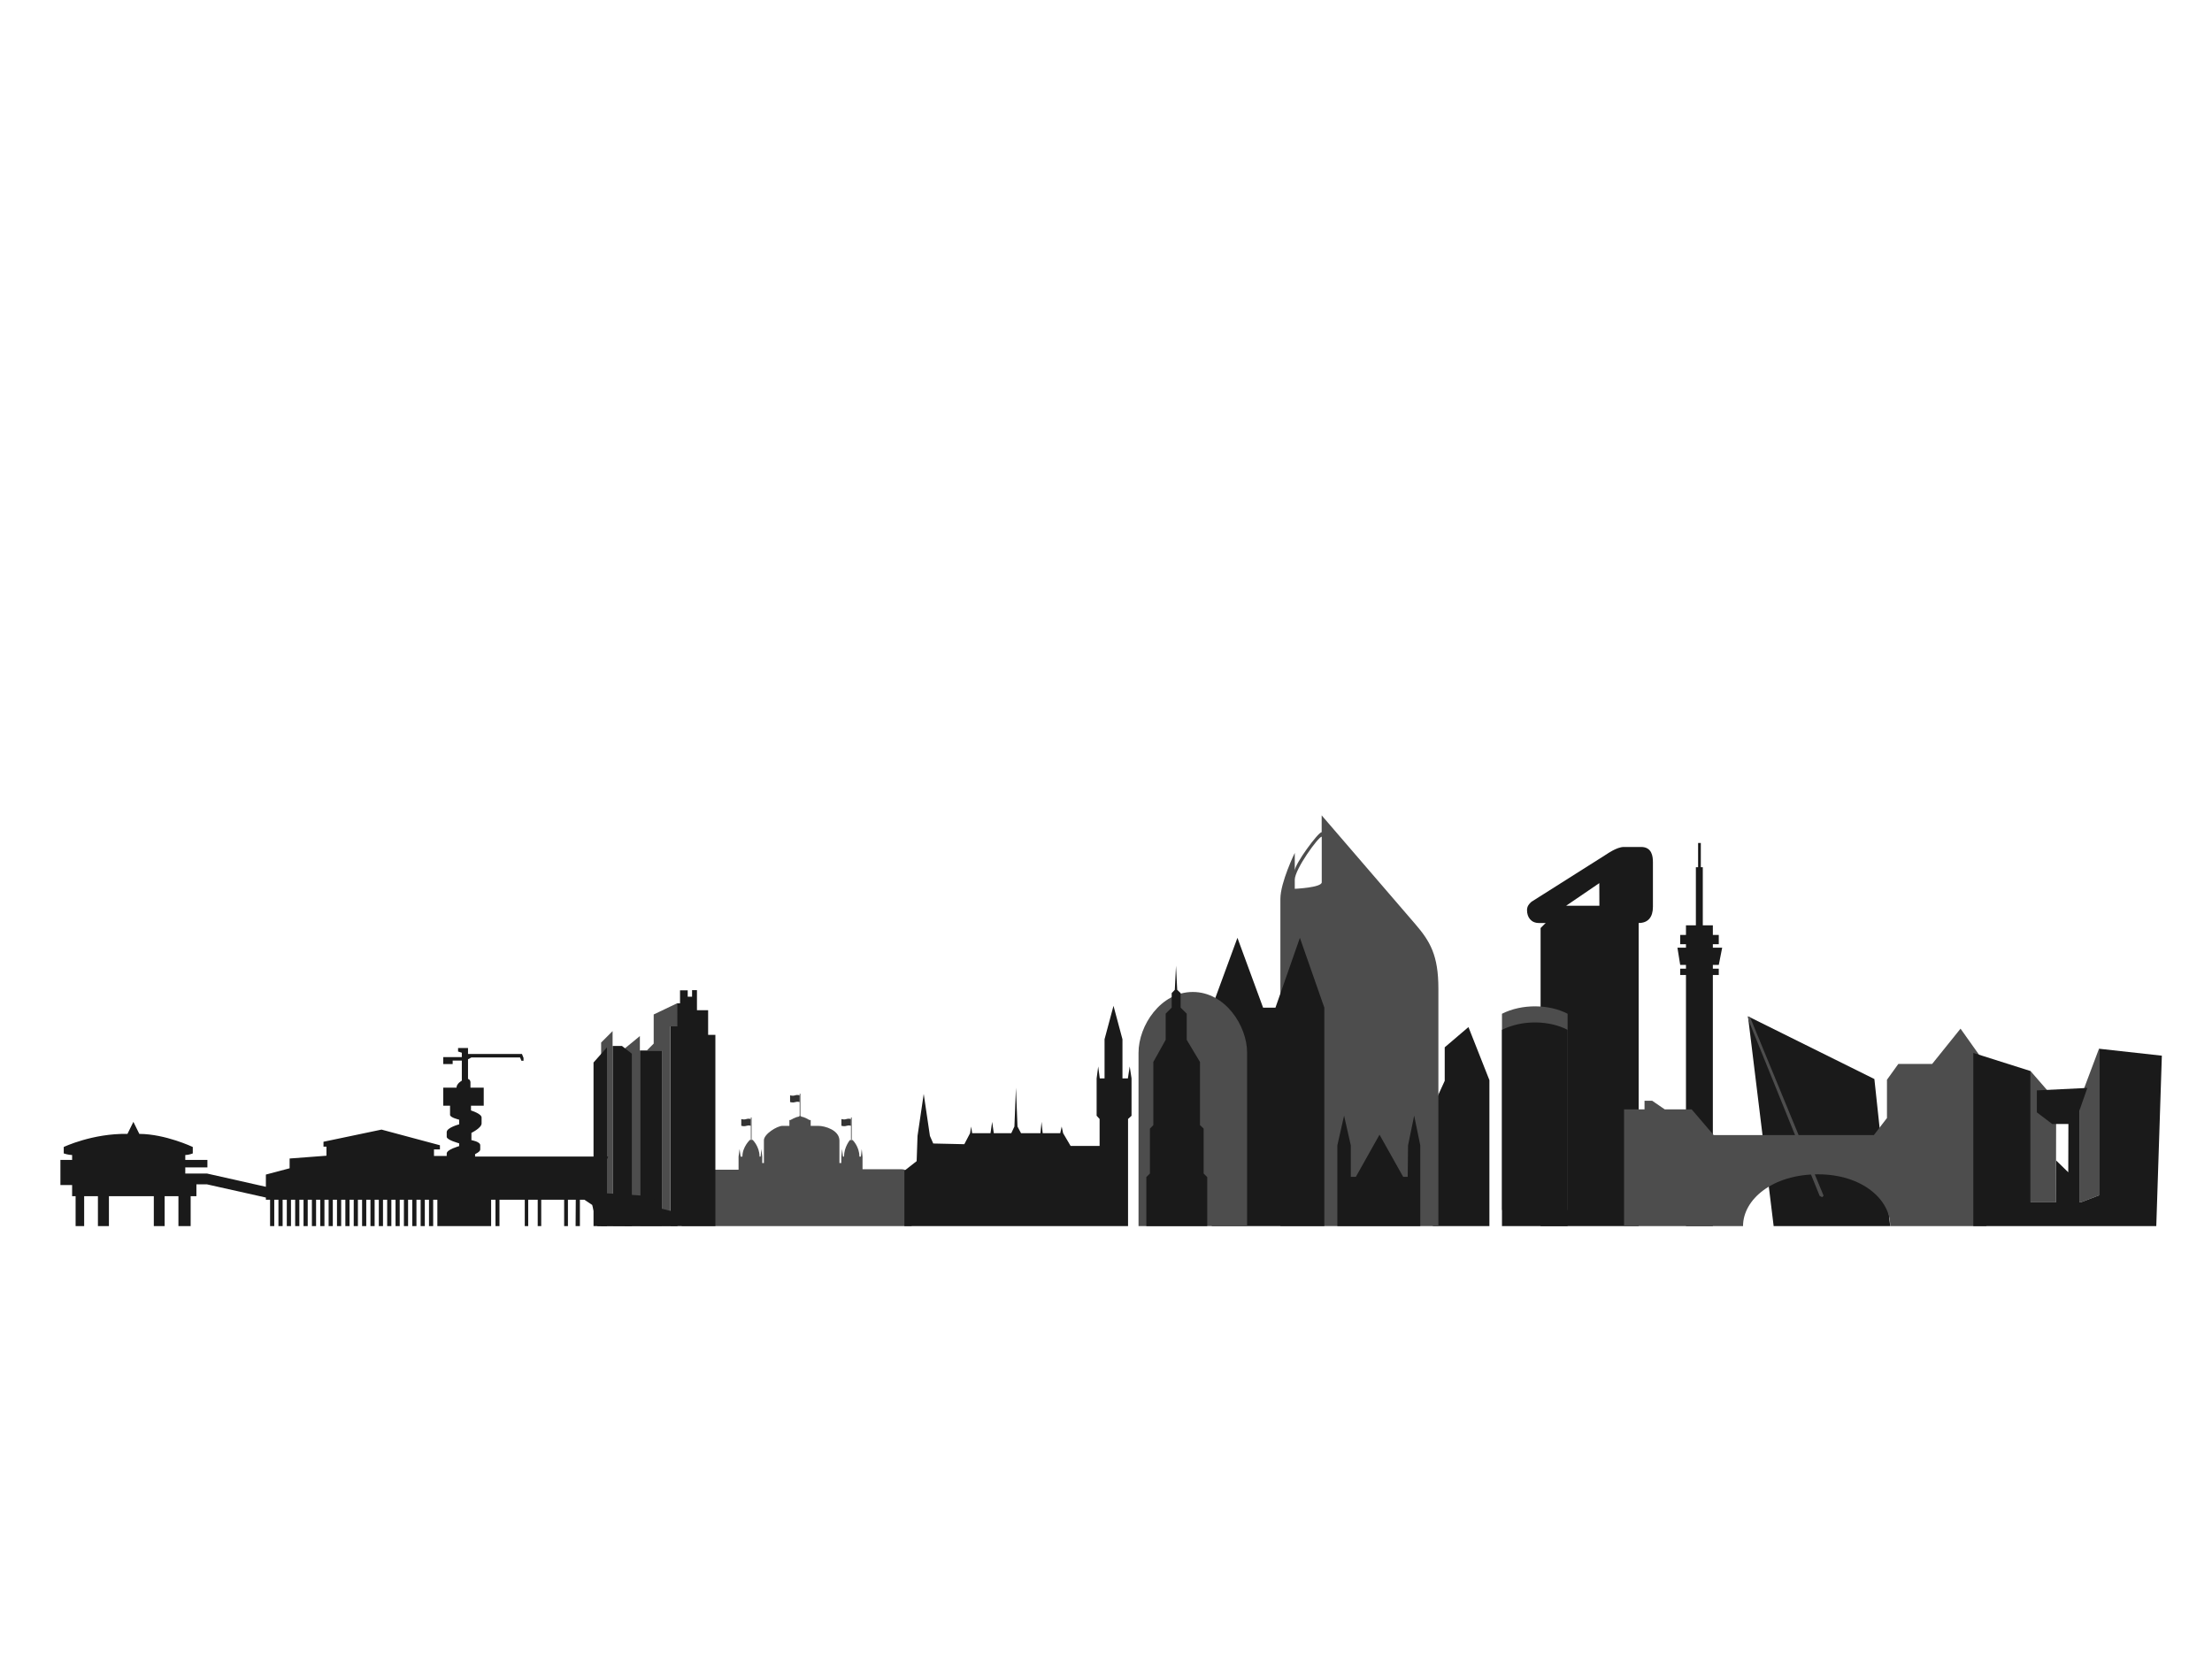 <?xml version="1.0" encoding="UTF-8" standalone="no"?>
<!-- Created with Inkscape (http://www.inkscape.org/) -->

<svg
   xmlns:dc="http://purl.org/dc/elements/1.1/"
   xmlns:cc="http://creativecommons.org/ns#"
   xmlns:rdf="http://www.w3.org/1999/02/22-rdf-syntax-ns#"
   xmlns:svg="http://www.w3.org/2000/svg"
   xmlns="http://www.w3.org/2000/svg"
   xmlns:sodipodi="http://sodipodi.sourceforge.net/DTD/sodipodi-0.dtd"
   xmlns:inkscape="http://www.inkscape.org/namespaces/inkscape"
   width="1600"
   height="1200"
   id="svg2"
   version="1.1"
   inkscape:version="0.48.4 r9939"
   sodipodi:docname="skyline.svg">
  <defs
     id="defs4" />
  <sodipodi:namedview
     id="base"
     pagecolor="#ffffff"
     bordercolor="#666666"
     borderopacity="1.0"
     inkscape:pageopacity="0.0"
     inkscape:pageshadow="2"
     inkscape:zoom="0.49497475"
     inkscape:cx="74.87301"
     inkscape:cy="669.51791"
     inkscape:document-units="px"
     inkscape:current-layer="g3126"
     showgrid="false"
     width="1600px"
     inkscape:object-paths="true"
     showguides="true"
     inkscape:guide-bbox="true"
     inkscape:object-nodes="false"
     inkscape:snap-intersection-paths="true"
     inkscape:snap-smooth-nodes="true"
     inkscape:window-width="1920"
     inkscape:window-height="1153"
     inkscape:window-x="0"
     inkscape:window-y="25"
     inkscape:window-maximized="1"
     inkscape:snap-global="true" />
  <g
     id="g3126"
     transform="translate(28.284,268.701)"
     inkscape:label="Skyline Den Haag">
    <g
       inkscape:label="Zendmast KPN"
       id="g3864">
      <path
         style="fill:#1a1a1a;stroke:none"
         d="m 1191.222,618.156 0,-181.638 -4.169,0 0,-4.554 4.169,0 0,-2.702 -4.169,0 -2.002,-12.46 6.17,0 0,-2.552 -4.169,0 0,-6.661 4.169,0 0,-6.964 7.17,0 0,-42.054 1.607,0 0,-17.5 1.964,0 0,17.5 1.429,0 0,42.054 7.275,0 0,6.964 4.289,0 0,6.661 -4.289,0 0,2.552 6.743,0 -2.454,12.46 -4.289,0 0,2.702 4.289,0 0,4.554 -4.289,0 0,181.638 z"
         id="path3862"
         inkscape:connector-curvature="0"
         sodipodi:nodetypes="ccccccccccccccccccccccccccccccccccccc" />
    </g>
    <g
       inkscape:label="Strijkijzer"
       id="g3999">
      <path
         style="fill:#1a1a1a;stroke:none"
         d="m 1157,618.156 0,-229.585 -56.929,0 -14,14 0,215.585 z"
         id="path3991"
         inkscape:connector-curvature="0"
         sodipodi:nodetypes="cccccc" />
      <path
         id="path3995"
         style="fill:#1a1a1a;stroke:none"
         d="m 1104.539,386.448 24.054,0 -0.063,-16.352 z M 1167.321,355 l 0,32.23 c 0,7.325 -3.37,11.699 -10.321,11.699 -0.179,0 -66.464,0 -72.179,0 -5.714,0 -8.571,-4.286 -8.571,-9.286 0,-2.79 1.428,-4.522 3.214,-6.071 l 54.506,-34.486 c 0,0 7.231,-5.157 12.28,-5.157 l 12.5,0 c 7.857,0 8.571,6.782 8.571,11.071 z"
         inkscape:connector-curvature="0"
         sodipodi:nodetypes="ccccscsssccsss" />
    </g>
    <g
       inkscape:label="Stadskantoor Leyenburg"
       id="g3854">
      <path
         style="fill:#1a1a1a;stroke:none"
         d="m 1327.5,511.786 11.429,106.371 -84.286,0 -18.572,-151.728 z"
         id="path3078"
         inkscape:connector-curvature="0" />
      <path
         style="font-size:medium;font-style:normal;font-variant:normal;font-weight:normal;font-stretch:normal;text-indent:0;text-align:start;text-decoration:none;line-height:normal;letter-spacing:normal;word-spacing:normal;text-transform:none;direction:ltr;block-progression:tb;writing-mode:lr-tb;text-anchor:start;baseline-shift:baseline;color:#000000;fill:#4d4d4d;fill-opacity:1;stroke:none;stroke-width:3;marker:none;visibility:visible;display:inline;overflow:visible;enable-background:accumulate;font-family:Sans;-inkscape-font-specification:Sans"
         d="m 1237.652,467.213 -1.581,-0.784 0.323,2.635 51.512,127.218 1.742,0.981 1.129,-1.034 z"
         id="path3080"
         inkscape:connector-curvature="0"
         sodipodi:nodetypes="ccccccc" />
    </g>
    <g
       inkscape:label="Nationale Nederlanden building"
       id="g3075">
      <path
         style="fill:#4d4d4d;stroke:none"
         d="m 1146.429,618.156 86.071,0 c 0,-19.197 21.232,-37.442 54.286,-37.442 31.756,0 52.412,18.244 52.143,37.442 l 69.643,0 0,-116.371 -18.75,-26.429 -20.536,25.536 -24.464,0 -8.214,11.429 0,27.679 -9.464,12.321 -115.893,0 -15.893,-18.571 -19.464,0 -9.107,-6.25 -5.536,0 0,6.25 -14.821,0 z"
         id="path3071"
         inkscape:connector-curvature="0"
         sodipodi:nodetypes="ccsccccccccccccccccc" />
    </g>
    <g
       inkscape:label="Deloitte building"
       id="g3066">
      <path
         style="fill:#4d4d4d;stroke:none"
         d="m 1440.469,506.031 18.531,21.333 -0.156,73.604 -18.375,0 z"
         id="path3064"
         inkscape:connector-curvature="0" />
      <path
         style="fill:#4d4d4d;stroke:none"
         d="m 1489.969,489.875 -14.219,37.804 0,73.29 1.094,0 13.125,-5.031 z"
         id="path3062"
         inkscape:connector-curvature="0" />
      <path
         style="fill:#1a1a1a;stroke:none"
         d="m 1489.969,489.875 0,106.062 -13.125,5.031 -1.094,0 0,-66.219 5.804,-16.522 -36.522,1.786 0,15.893 11.094,8.406 11.719,0 -0.094,34.938 -8.75,-8.531 -0.156,30.25 -18.375,0 0,-94.938 -41.406,-13.125 0,125.25 132.344,0 4.031,-123.25 z"
         id="path3051"
         inkscape:connector-curvature="0"
         sodipodi:nodetypes="cccccccccccccccccccc" />
    </g>
    <g
       id="g3060"
       inkscape:label="Kurhaus">
      <g
         transform="translate(0,0.189)"
         id="g3079">
        <g
           id="g3051">
          <path
             sodipodi:nodetypes="ccccc"
             inkscape:connector-curvature="0"
             id="path3047"
             d="m 515.357,555.775 0,-16.4 -0.536,0 0,16.4 z"
             style="fill:#4d4d4d;stroke:none" />
          <path
             sodipodi:nodetypes="ccccc"
             inkscape:connector-curvature="0"
             id="path3049"
             d="m 514.821,540.558 c -3.32,-0.89 -3.311,0.967 -6.92,0 l 0,4.866 c 3.689,0.988 3.709,-0.86 6.92,0 z"
             style="fill:#333333;stroke:none" />
        </g>
      </g>
      <g
         id="g3079-3"
         transform="translate(35.309,-16.98)">
        <g
           id="g3051-6">
          <path
             sodipodi:nodetypes="ccccc"
             inkscape:connector-curvature="0"
             id="path3047-3"
             d="m 515.357,555.775 0,-16.4 -0.536,0 0,16.4 z"
             style="fill:#4d4d4d;stroke:none" />
          <path
             sodipodi:nodetypes="ccccc"
             inkscape:connector-curvature="0"
             id="path3049-9"
             d="m 514.821,540.558 c -3.32,-0.89 -3.311,0.967 -6.92,0 l 0,4.866 c 3.689,0.988 3.709,-0.86 6.92,0 z"
             style="fill:#333333;stroke:none" />
        </g>
      </g>
      <g
         id="g3079-6"
         transform="translate(72.428,0.182)">
        <g
           id="g3051-1">
          <path
             sodipodi:nodetypes="ccccc"
             inkscape:connector-curvature="0"
             id="path3047-30"
             d="m 515.357,555.775 0,-16.4 -0.536,0 0,16.4 z"
             style="fill:#4d4d4d;stroke:none" />
          <path
             sodipodi:nodetypes="ccccc"
             inkscape:connector-curvature="0"
             id="path3049-8"
             d="m 514.821,540.558 c -3.32,-0.89 -3.311,0.967 -6.92,0 l 0,4.866 c 3.689,0.988 3.709,-0.86 6.92,0 z"
             style="fill:#333333;stroke:none" />
        </g>
      </g>
      <path
         style="fill:#4d4d4d;stroke:none"
         d="m 631.093,618.156 0,-33.718 c 0,-3.094 -2.327,-7.387 -7.387,-7.387 l -28.095,0 0,-9.155 -0.596,-5.489 -0.596,5.489 -1.081,0 c 0,-7.324 -4.925,-11.996 -4.925,-11.996 l -1.894,0 c 0,0 -4.293,4.986 -4.293,11.996 l -0.798,0 -0.58,-5.489 -0.58,5.489 -0.061,4.672 -1.302,0 0,-16.447 c -0.253,-7.513 -10.611,-10.449 -15.302,-10.449 l -5.493,0 0,-4.23 -0.884,0 c 0,0 -4.038,-2.334 -5.534,-2.334 l -1.275,-0.76 -1.275,0.76 c -1.674,0 -5.679,2.334 -5.679,2.334 l -0.758,0 0,4.23 -5.047,0 c -3.75,0 -13.433,5.895 -13.388,10.449 l 0,16.447 -1.2,0 0,-4.672 -0.6,-5.489 -0.6,5.489 -0.758,0 c 0,-7.396 -5.012,-12.122 -5.012,-12.122 l -1.894,0 c 0,0 -5.488,4.983 -5.488,12.122 l -1.295,0 -0.742,-5.489 -0.742,5.489 0,9.47 -31.168,0 c -6.345,0 -9.975,4.161 -9.975,9.975 l 0,30.814 z"
         id="path3045"
         inkscape:connector-curvature="0"
         sodipodi:nodetypes="cccccccccccccccccccccccccccccccccccccccccccccc" />
    </g>
    <g
       inkscape:label="Vredespaleis"
       id="g3008">
      <path
         style="fill:#1a1a1a;stroke:none"
         d="m 787.666,618.156 0,-77.47 2.525,-2.336 0,-27.036 -1.326,-8.616 -1.326,8.616 -3.914,0 0,-28.269 -6.484,-24.198 -6.472,24.153 0,28.315 -3.459,0 -1.136,-8.616 -1.136,8.616 0,27.036 2.147,2.336 0,19.509 -20.961,0 -5.43,-9.218 -1.042,-4.822 -1.042,4.822 -12.69,0 -0.821,-8.207 -0.821,8.207 -14.016,0 -2.568,-4.822 -1.115,-28.134 -1.115,28.134 -2.278,4.822 -12.622,0 -1.2,-8.207 -1.2,8.207 -13.258,0 -0.758,-4.822 -0.758,4.822 -4.167,7.955 -22.476,-0.505 -2.399,-5.493 -4.483,-30.368 -4.483,30.368 -0.631,18.246 -8.873,6.945 0,40.031 z"
         id="path3006"
         inkscape:connector-curvature="0"
         sodipodi:nodetypes="cccccccccccccccccccccccccccccccccccccccccccc" />
    </g>
    <g
       id="g3036"
       inkscape:label="Appartementen Scheveningen">
      <path
         style="fill:#1a1a1a;stroke:none"
         d="m 456.589,618.156 0,-144.456 4.798,0 0,-16.668 2.21,0 0,-9.407 5.556,0 0,4.609 3.157,0 0,-4.735 3.536,0 0,14.521 8.081,0 0,17.804 5.24,0 0,138.332 z"
         id="path3021"
         inkscape:connector-curvature="0" />
      <path
         style="fill:#4d4d4d;stroke:none"
         d="m 461.387,457.054 -16.834,8.036 0,21.071 -4.978,4.978 10.915,0 0,127.018 6.098,0 0,-144.456 4.798,0 z"
         id="path3023"
         inkscape:connector-curvature="0"
         sodipodi:nodetypes="cccccccccc" />
      <path
         style="fill:#1a1a1a;stroke:none"
         d="m 450.491,491.138 -15.938,0 0,127.018 15.938,0 z"
         id="path3025"
         inkscape:connector-curvature="0" />
      <path
         style="fill:#4d4d4d;stroke:none"
         d="m 434.554,618.156 0,-137.442 -10.782,8.852 -0.073,128.59 z"
         id="path3027"
         inkscape:connector-curvature="0"
         sodipodi:nodetypes="ccccc" />
      <path
         style="fill:#1a1a1a;stroke:none"
         d="m 428.75,618.156 -13.929,0 0,-130.299 6.778,0 7.151,5.625 z"
         id="path3030"
         inkscape:connector-curvature="0"
         sodipodi:nodetypes="cccccc" />
      <path
         style="fill:#4d4d4d;stroke:none"
         d="m 414.821,618.156 0,-141.047 -8.284,8.284 0,132.762 z"
         id="path3032"
         inkscape:connector-curvature="0" />
      <path
         style="fill:#1a1a1a;stroke:none"
         d="m 410.753,488.853 0,129.304 -9.723,0 0,-118.318 z"
         id="path3034"
         inkscape:connector-curvature="0" />
    </g>
    <g
       id="g3053">
      <path
         style="fill:#1a1a1a;stroke:none"
         d="m 1049.043,618.156 0,-105.565 -15.152,-38.386 -17.173,14.647 0,24.244 -8.586,18.688 0,86.372 z"
         id="path3124"
         inkscape:connector-curvature="0" />
    </g>
    <g
       id="g3040"
       inkscape:label="Hoftoren">
      <path
         id="path3059"
         style="fill:#4d4d4d;stroke:none"
         d="m 927.768,336.482 0,32.982 c 0,3.887 -19.509,4.732 -19.509,4.732 l 0,-6.571 c 0,-7.594 17.098,-31.143 19.509,-31.143 z m 84.375,281.674 c 0,0 0,-143.513 0,-171.728 0,-24.174 -5.976,-34.229 -16.786,-46.786 l -67.643,-78.571 0,12.143 c -2.514,0 -19.455,22.989 -19.455,27.821 l 0,-12.821 c 0,0 -10.402,21.302 -10.402,33.214 l 0,236.728 z"
         inkscape:connector-curvature="0"
         sodipodi:nodetypes="cscsccssccccscc" />
    </g>
    <g
       id="g3050">
      <path
         style="fill:#1a1a1a;stroke:none"
         d="m 929.643,618.156 0,-157.978 -17.679,-50.536 -17.679,50.536 -8.929,0 -18.571,-50.536 -18.571,50.536 0,157.978 z"
         id="path3053"
         inkscape:connector-curvature="0"
         sodipodi:nodetypes="ccccccccc" />
    </g>
    <g
       id="g3046">
      <path
         style="fill:#4d4d4d;stroke:none"
         d="m 795.243,618.156 0,-125.389 c 0,-19.644 15.964,-43.942 39.27,-43.942 23.306,0 39.27,24.298 39.27,43.942 l 0,125.389 z"
         id="path3055"
         inkscape:connector-curvature="0"
         sodipodi:nodetypes="cszscc" />
    </g>
    <g
       inkscape:label="Grote Kerk"
       id="g3024">
      <path
         style="fill:#1a1a1a;stroke:none"
         d="m 800.893,618.156 0,-35.439 2.589,-2.583 0,-32.468 2.455,-2.555 0,-45.634 8.936,-16.056 0,-18.913 4.349,-4.362 0,-10.504 2.264,-2.382 0.864,-17.44 0.864,17.44 2.5,2.382 0,10.504 4.375,4.362 0,18.913 9.603,16.056 0,45.634 2.654,2.555 0,32.468 2.577,2.583 0,35.439 z"
         id="path3022"
         inkscape:connector-curvature="0"
         sodipodi:nodetypes="cccccccccccccccccccccccc" />
    </g>
    <g
       id="g3049"
       inkscape:label="Toren Stamkartplein">
      <path
         style="fill:#4d4d4d;stroke:none"
         d="m 1105.612,606.504 -47.477,0 0,-141.931 c 14.464,-7.321 34.122,-6.979 47.477,0 z"
         id="path3029-1"
         inkscape:connector-curvature="0"
         sodipodi:nodetypes="ccccc" />
      <path
         style="fill:#1a1a1a;stroke:none"
         d="m 1105.612,618.156 -47.477,0 0,-141.931 c 14.464,-7.321 34.122,-6.979 47.477,0 z"
         id="path3029"
         inkscape:connector-curvature="0"
         sodipodi:nodetypes="ccccc" />
    </g>
    <g
       id="g3043"
       inkscape:label="Ridderzaal (gebouw Binnenhof)">
      <path
         style="fill:#1a1a1a;stroke:none"
         d="m 939.063,618.156 0,-58.404 4.861,-21.466 4.861,21.466 0,22.792 3.662,0 17.109,-30.494 17.109,30.494 3.283,0 0.253,-22.792 4.419,-21.466 4.419,21.466 0,58.404 z"
         id="path3063"
         inkscape:connector-curvature="0"
         sodipodi:nodetypes="cccccccccccccc" />
    </g>
    <g
       id="g3056"
       inkscape:label="Pier Scheveningen">
      <path
         style="fill:#1a1a1a;stroke:none"
         d="m 461.811,618.156 -2.525,-10.299 -8.929,-2.273 -7.071,-9.026 -35.572,-2.273 0,-17.171 3.914,-9.258 -96.271,0 0,-1.764 c 0,0 3.725,-1.669 3.725,-3.247 l 0,-3.157 c 0,-2.658 -6.375,-3.681 -6.375,-3.681 l 0,-5.284 c 0,0 7.355,-3.529 7.355,-6.821 l 0,-4.262 c 0,-2.793 -7.671,-5.101 -7.671,-5.101 l 0,-3.433 9.218,0 0,-13.086 -9.596,0 0,-3.725 c 0,-2.213 -1.768,-2.589 -1.768,-2.589 l 0,-14.205 2.462,-1.326 35.166,0 1.01,2.399 1.515,0 0,-2.052 -1.136,-2.841 -39.017,0 0,-4.325 -7.197,0 0,2.525 2.715,0.884 0,3.157 -13.448,0 0,5.051 6.819,0 0,-2.525 6.629,0 0,14.521 c 0,0 -3.851,2.077 -3.851,5.051 l -9.596,0 0,13.086 4.925,0 0,6.616 c 0,1.961 6.585,3.475 6.585,3.475 l 0,3.368 c 0,0 -8.993,2.36 -8.993,5.626 l 0,3.43 c 0,2.274 8.993,4.68 8.993,4.68 l 0,2.02 c 0,0 -8.993,2.471 -8.993,5.312 l 0,1.794 -9.208,0 0,-4.707 4.293,0 0,-3.03 -42.253,-11.322 -41.969,8.796 0,3.536 2.147,0 0,6.566 -26.643,2.02 0,7.071 -17.178,4.546 0,8.839 -42.61,-9.596 -15.693,0 0,-4.419 16.009,0 0,-5.43 -16.009,0 0,-3.531 c 2.591,0 5.429,-1.164 5.429,-1.164 l 0,-4.649 c 0,0 -19.736,-9.381 -38.665,-9.47 l -4.293,-8.713 -4.293,8.713 c -25.228,-0.475 -46.088,9.47 -46.088,9.47 l 0,4.649 c 0,0 3.382,1.164 6.061,1.164 l 0,3.531 -8.46,0 0,18.183 8.46,0 0,8.081 2.525,0 0,21.596 6.187,0 0,-21.596 9.955,0 0,21.596 7.955,0 0,-21.596 32.471,0 0,21.596 7.829,0 0,-21.596 9.975,0 0,21.596 8.839,0 0,-21.596 4.167,0 0,-8.586 7.639,0 42.61,9.546 0,1.565 3.036,0 0,19.071 3.024,0 0,-19.071 3.024,0 0,19.071 3.024,0 0,-19.071 3.024,0 0,19.071 3.024,0 0,-19.071 3.024,0 0,19.071 3.024,0 0,-19.071 3.024,0 0,19.071 3.024,0 0,-19.071 3.024,0 0,19.071 3.024,0 0,-19.071 3.024,0 0,19.071 3.024,0 0,-19.071 3.024,0 0,19.071 3.024,0 0,-19.071 3.024,0 0,19.071 3.024,0 0,-19.071 3.024,0 0,19.071 3.024,0 0,-19.071 3.024,0 0,19.071 3.024,0 0,-19.071 3.024,0 0,19.071 3.024,0 0,-19.071 3.024,0 0,19.071 3.024,0 0,-19.071 3.024,0 0,19.071 3.024,0 0,-19.071 3.024,0 0,19.071 3.024,0 0,-19.071 3.024,0 0,19.071 3.024,0 0,-19.071 3.024,0 0,19.071 3.024,0 0,-19.071 3.024,0 0,19.071 3.024,0 0,-19.071 3.024,0 0,19.071 3.024,0 0,-19.071 3.024,0 0,19.071 3.024,0 0,-19.071 3.024,0 0,19.071 38.891,0 0,-19.071 3.157,0 0,19.071 2.883,0 0,-19.071 18.29,0 0,19.071 2.487,0 0,-19.071 6.877,0 0,19.071 2.546,0 0,-19.071 16.58,0 0,19.071 2.74,0 0,-19.071 5.669,0 -0.126,19.071 3.104,0 0,-19.071 3.222,0 5.682,3.788 3.788,15.283 z"
         id="path3065"
         inkscape:connector-curvature="0"
         sodipodi:nodetypes="cccccccccccccccccccccccccccccccccccccccccccccccccccccccccccccccccccccccccccccccccccccccccccccccccccccccccccccccccccccccccccccccccccccccccccccccccccccccccccccccccccccccccccccccccccccccccccccccccccccccccccccccccccccccc" />
    </g>
  </g>
</svg>
